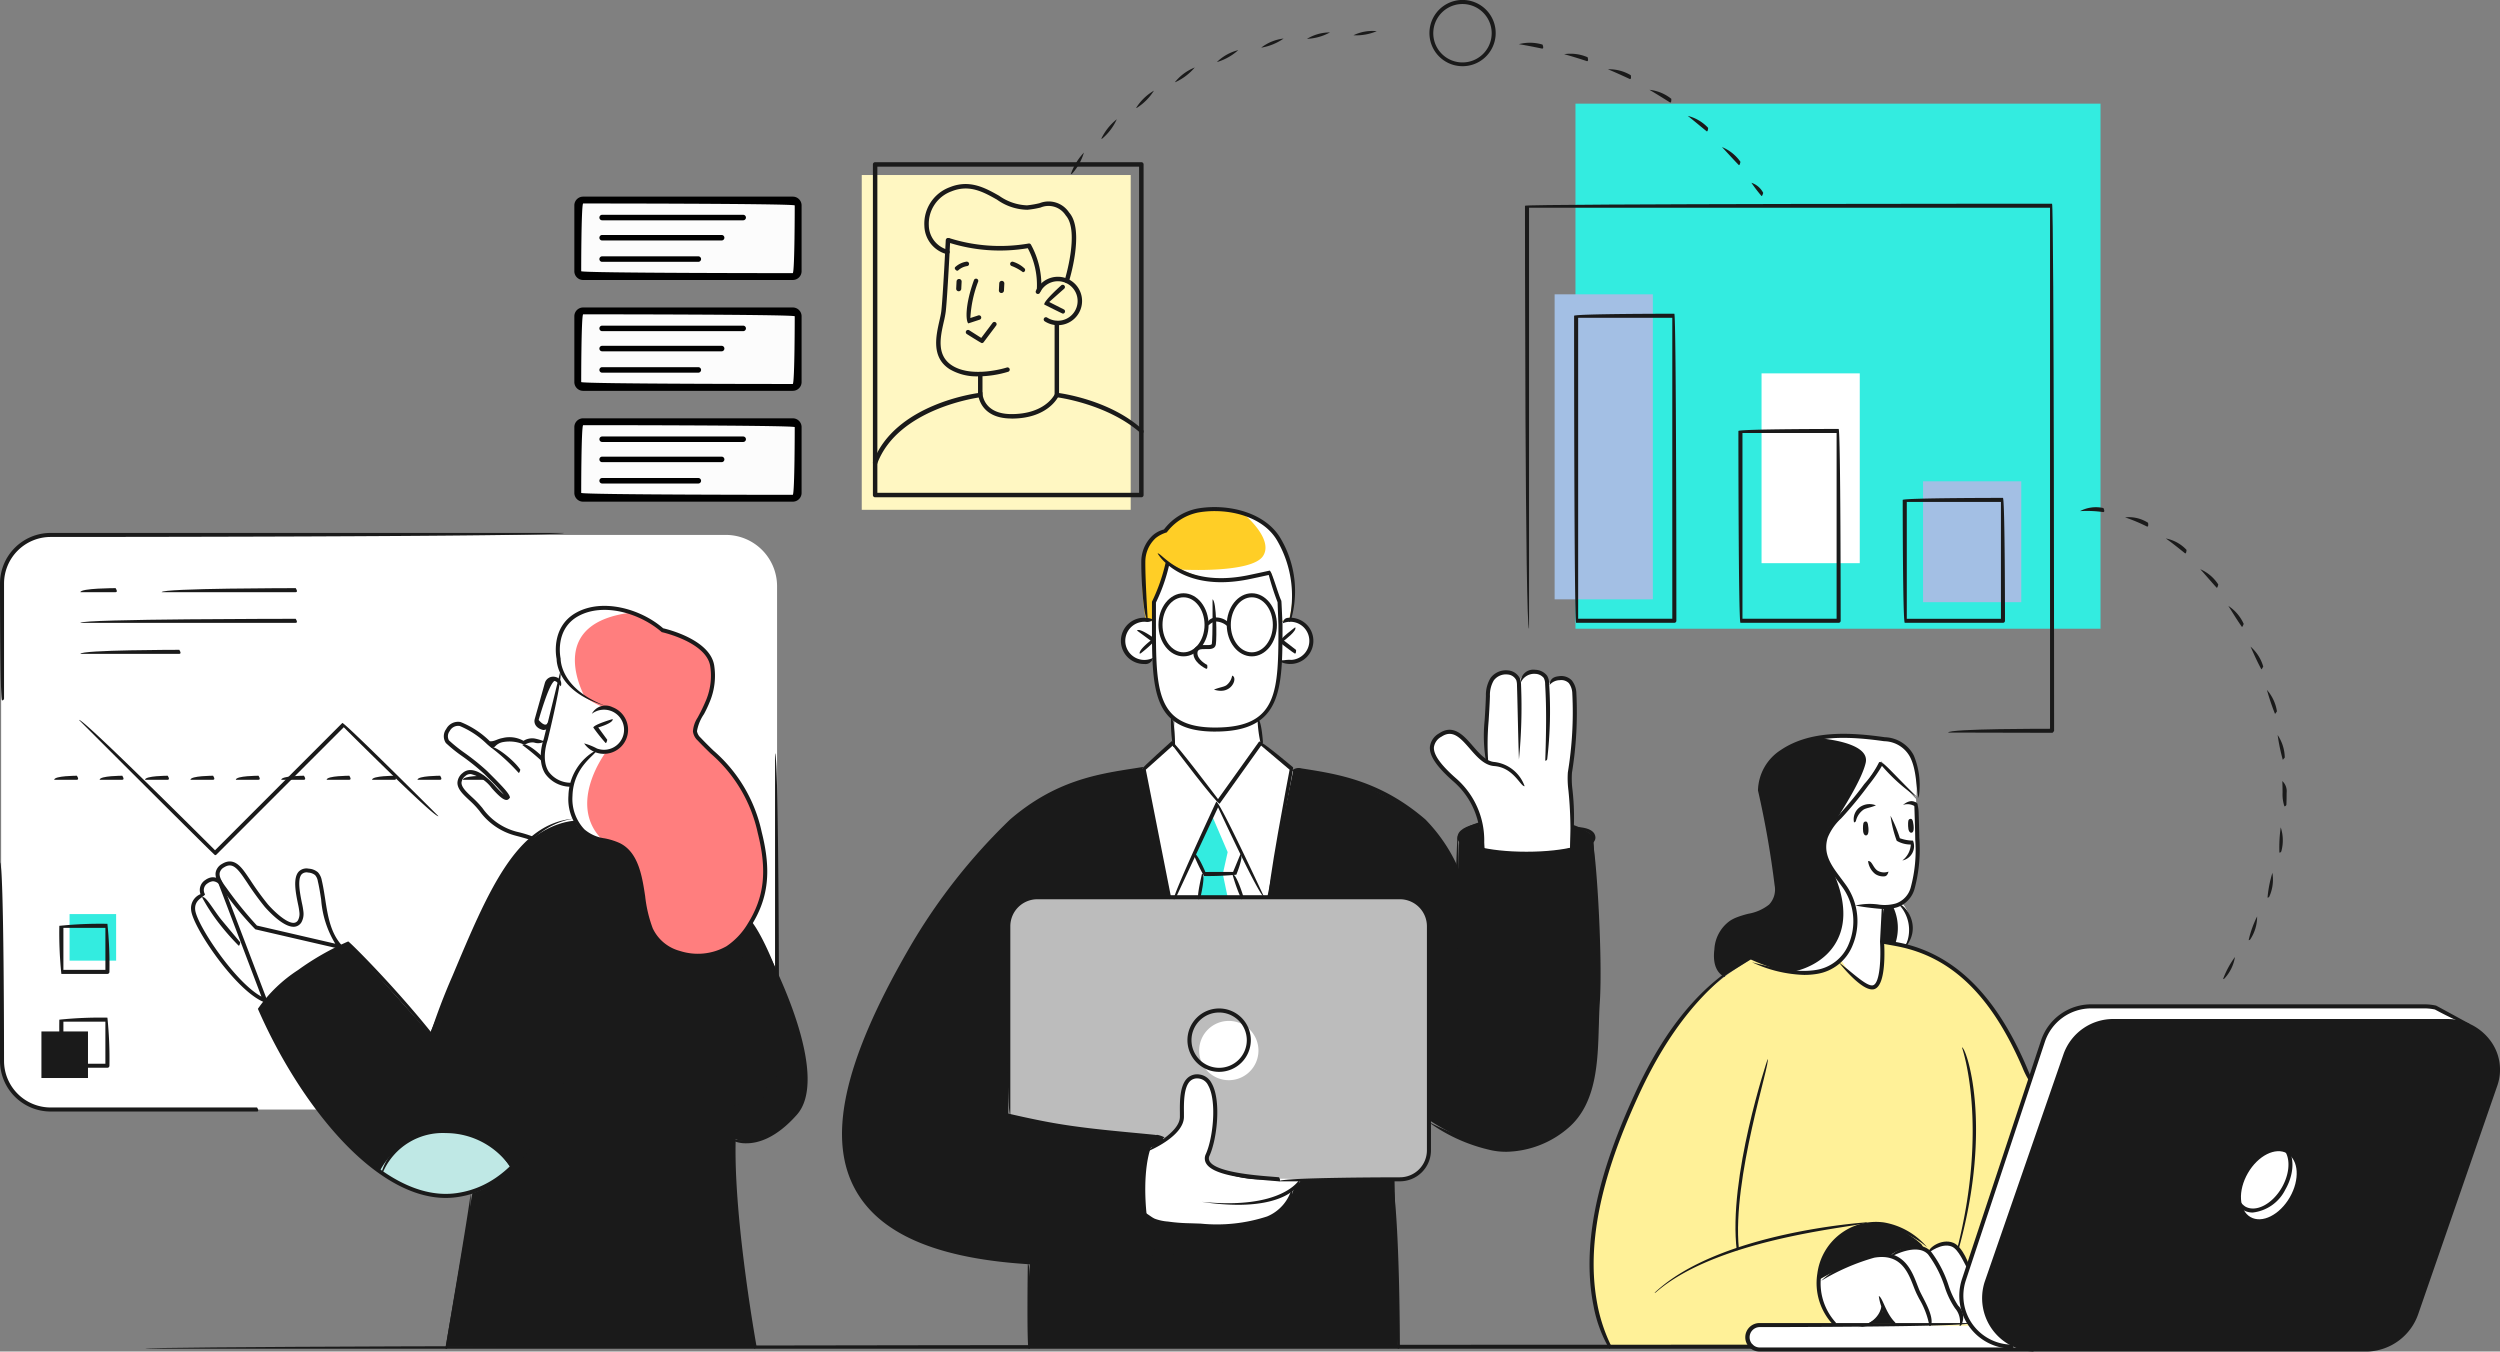 <svg id="Grupo_1015251" data-name="Grupo 1015251" xmlns="http://www.w3.org/2000/svg" xmlns:xlink="http://www.w3.org/1999/xlink" width="286.79" height="155.042" viewBox="0 0 286.79 155.042">
  <rect x="0" y="0" width="286.79" height="155.042" fill="#808080" stroke="none"/>
  <defs>
    <clipPath id="clip-path">
      <rect id="Rectángulo_345713" data-name="Rectángulo 345713" width="286.79" height="155.042" fill="none"/>
    </clipPath>
  </defs>
  <rect id="Rectángulo_345703" data-name="Rectángulo 345703" width="25.098" height="8.608" transform="translate(66.348 23.049)" fill="#fcfcfc"/>
  <rect id="Rectángulo_345704" data-name="Rectángulo 345704" width="25.098" height="8.608" transform="translate(66.348 35.75)" fill="#fcfcfc"/>
  <rect id="Rectángulo_345705" data-name="Rectángulo 345705" width="25.098" height="8.608" transform="translate(66.348 48.449)" fill="#fcfcfc"/>
  <rect id="Rectángulo_345706" data-name="Rectángulo 345706" width="60.231" height="60.232" transform="translate(180.732 11.892)" fill="#33ece0"/>
  <g id="Grupo_1015067" data-name="Grupo 1015067">
    <g id="Grupo_1015066" data-name="Grupo 1015066" clip-path="url(#clip-path)">
      <path id="Trazado_605309" data-name="Trazado 605309" d="M83.258,119.715H5.982a5.885,5.885,0,0,1-5.868-5.868V59.666A5.885,5.885,0,0,1,5.982,53.8H83.258a5.886,5.886,0,0,1,5.868,5.868v54.18a5.886,5.886,0,0,1-5.868,5.868" transform="translate(0.016 7.563)" fill="#fff"/>
      <path id="Trazado_605310" data-name="Trazado 605310" d="M119.261,77.337s-8.357.2-14.013,5.033a58.561,58.561,0,0,0-14.326,18.588c-3.389,7.077-6.376,12.529-6.006,18.824S88.974,130.3,95.01,131.95a73.416,73.416,0,0,0,11.19,2.14l-.131,9.526h42.355l-.382-19.051a4.471,4.471,0,0,0,3.141-1.309c1.418-1.405.768-5.685.768-5.685s5.357,3.772,9.938,3.388,7.635-3.738,8.267-6.079a43.7,43.7,0,0,0,1.291-11.759c-.04-5.662-.594-17.9-.594-17.9s-.949-1.979-7.377-2.286-7.989,1.761-7.989,1.761l-.156,4.137s-1.926-4.395-4.955-6.382-8.386-4.933-13.954-4.976l-17.16-.135" transform="translate(11.934 10.873)" fill="#1a1a1a"/>
      <path id="Trazado_605311" data-name="Trazado 605311" d="M135,122.615h10.718a4.573,4.573,0,0,0,3.142-1.176c1.264-1.265.766-4.238.766-4.238l.078-23.568a3.364,3.364,0,0,0-1-2.407,3.807,3.807,0,0,0-2.35-.968H105.3s-2.378-.089-3.259,1.174a4.063,4.063,0,0,0-.557,2.847l-.058,20.994s10.976,2.31,16.406,2.369c0,0,1-.293,1.394.352s0,.161,0,.161,1.717-.66,1.893-2.068.029-5.248,1.849-5.295,2.193,2.507,2.183,4.532a17.111,17.111,0,0,1-.95,4.636s-.287,1.106,1.338,1.551,6.234,1.468,9.462,1.1" transform="translate(14.259 12.689)" fill="#bcbcbc"/>
      <path id="Trazado_605312" data-name="Trazado 605312" d="M178.332,96.75a28.607,28.607,0,0,0-11.22,11.81c-4.2,8.252-6.571,15.469-6.978,21.238a23.926,23.926,0,0,0,1.971,11.377h40.68l12.781-3.877-5.379-27.119s-2.782-7.221-6.787-10.845a18.382,18.382,0,0,0-9.8-4.638c-1.044-.016-15.268,2.053-15.268,2.053" transform="translate(22.505 13.313)" fill="#fff198"/>
      <path id="Trazado_605313" data-name="Trazado 605313" d="M205.381,140.373H243.6a6.126,6.126,0,0,0,5.544-4.16l9.063-26.174a5.633,5.633,0,0,0-5.544-7.349H214.445a5.824,5.824,0,0,0-5.546,3.832L199.835,132.7a5.891,5.891,0,0,0,5.546,7.676" transform="translate(28.053 14.437)" fill="#1a1a1a"/>
      <path id="Trazado_605314" data-name="Trazado 605314" d="M58.168,67.69l-.222.908s.047-.164-.573-.228a.979.979,0,0,0-1,.731c-.072.255-1.126,4.1-1.126,4.1s.139.77.561.768a2.884,2.884,0,0,0,1.017-.309l-.651,2.1a2.968,2.968,0,0,0-2.189,0s-2.69-1.089-3.832.276c0,0-1.863-1.547-2.636-2.039a1.715,1.715,0,0,0-2.4.2c-.534.8-.335,1.177.589,1.837s3.381,2.74,4,3.357a21.545,21.545,0,0,1,2.367,2.653c.022.242-.371.1-.769-.27s-2.666-2.635-3.435-2.7a1.293,1.293,0,0,0-1.316,1.735c.3,1.126,1.8,1.782,3.023,3.335S54.5,86.65,54.6,86.65s2.931-2.238,5.12-2.014A6.233,6.233,0,0,1,59.3,80.5,7.553,7.553,0,0,1,62.081,76.7s2.155.54,3.081-1.207a2.636,2.636,0,0,0-.946-3.506,3.335,3.335,0,0,0-1.584-.486s-3.865-1.452-4.464-3.807" transform="translate(6.302 9.517)" fill="#fff"/>
      <path id="Trazado_605315" data-name="Trazado 605315" d="M36.35,96.329a5.44,5.44,0,0,1-1.535-2.906c-.384-1.921-.581-4.948-1.149-5.314s-1.946-1.041-2.261.53.571,2.724.438,3.722-.346,1.468-.989,1.508-1.323-.425-2.208-1.347a30.9,30.9,0,0,1-2.881-3.883c-.749-1.16-1.689-2.061-2.555-1.556a1.967,1.967,0,0,0-.795,1.7,1.255,1.255,0,0,0-1.41.1,1.056,1.056,0,0,0-.348,1.392,1.757,1.757,0,0,0-1.23,1.891c-.025,1.654,2.974,5.39,3.787,6.352s3.328,3.74,4.557,4.066a19.323,19.323,0,0,1,3.915-3.349c2.157-1.322,4.664-2.906,4.664-2.906" transform="translate(2.731 12.223)" fill="#fff"/>
      <path id="Trazado_605316" data-name="Trazado 605316" d="M115.738,116.5a8.587,8.587,0,0,0,2.918-1.972,3.882,3.882,0,0,0,.764-2.881c0-1.613.322-3.19,1.642-3.384s2.22,1.309,2.171,3.414a23.494,23.494,0,0,1-.688,5.175,1.339,1.339,0,0,0,.689,1.954,11.44,11.44,0,0,0,5.871,1.263,25.717,25.717,0,0,1,3.991.018,3.243,3.243,0,0,1-.836,1.021s-.567,2.523-2.429,3.18a16.382,16.382,0,0,1-5.891,1.146c-2.642.062-4.812-.227-5.719-.237s-2.7-.2-3.049-1.449a18.786,18.786,0,0,1-.185-3.867,9.927,9.927,0,0,1,.752-3.381" transform="translate(16.162 15.218)" fill="#fff"/>
      <path id="Trazado_605317" data-name="Trazado 605317" d="M159.869,87.761s.241-4.233.117-5.672a9.767,9.767,0,0,1-.117-3.64,30.324,30.324,0,0,0,.586-6.6c-.162-2.225-.511-3.7-1.479-3.554a4.632,4.632,0,0,0-1.738.684,1.323,1.323,0,0,0-1.384-1.4,1.7,1.7,0,0,0-1.8,1.044,2.076,2.076,0,0,0-1.8-.991c-1.145.1-1.73,1.027-1.788,2.282s-.234,7.77-.234,7.77-.688-.127-1.557-1.283-2.539-2.7-3.871-1.444-.877,2.419.522,3.762,3.447,2.993,3.9,4.992a25.777,25.777,0,0,1,.514,4.265s6.644,1.248,10.127-.208" transform="translate(20.247 9.5)" fill="#fff"/>
      <path id="Trazado_605318" data-name="Trazado 605318" d="M127.41,106.085a3.4,3.4,0,1,1-3.4-3.406,3.406,3.406,0,0,1,3.4,3.406" transform="translate(16.955 14.436)" fill="#fff"/>
      <path id="Trazado_605319" data-name="Trazado 605319" d="M190.1,97.225l.206-3.91s2.589-.057,3.1-1.73a14.887,14.887,0,0,0,.762-5.616c-.074-2.672-.16-5.108-.16-5.108L190.1,76.706s-3.609,4.827-4.688,6.051-2.035,2.069-1.939,3.829,1.923,4.056,2.55,4.67a6.117,6.117,0,0,1,.862,4.986,12.253,12.253,0,0,1-1.509,3.037s1.89,3.448,3.446,3.2,1.277-5.254,1.277-5.254" transform="translate(25.794 10.784)" fill="#fff"/>
      <path id="Trazado_605320" data-name="Trazado 605320" d="M183.067,129.14a23.834,23.834,0,0,1,3.741-1.865c1.682-.593,2.753-1.032,4.124-.833,0,0,2.433-1.677,4.7-.473a4.109,4.109,0,0,1,2.071-.792c1.18-.081,2.256,2.483,2.256,2.483l-.7,3.3s.439,2.964.993,3.331l-8.6.308-1.3-2.143a2.511,2.511,0,0,1-2.29,1.835,26.091,26.091,0,0,1-3.362,0s-2.255-2.409-1.647-5.149" transform="translate(25.723 17.598)" fill="#fff"/>
      <path id="Trazado_605321" data-name="Trazado 605321" d="M134.546,65.43c-.025-2.683-2.948-2.141-3.519-2a7.4,7.4,0,0,0-.242-2.615,19.193,19.193,0,0,1-1.076-3.044,55.11,55.11,0,0,1-5.8.846c-3.253.3-5.954-2.173-5.954-2.173a12.461,12.461,0,0,1-1.393,4.564l-.224,2.342c-2.307-.547-3.458.789-3.362,2.078a2.689,2.689,0,0,0,1.618,2.437,3.8,3.8,0,0,0,1.955-.179,11.734,11.734,0,0,1,.258,2.735,6.285,6.285,0,0,0,2.077,3.953l-.2,2.994-3.368,2.9,2.91,14.72h11.269l2.982-14.586-3.7-3.037-.338-2.774c2.241-1.793,2.522-4.674,2.551-6.946a2.309,2.309,0,0,0,3.563-2.221" transform="translate(15.883 7.936)" fill="#fff"/>
      <path id="Trazado_605322" data-name="Trazado 605322" d="M60.487,77.614s-2.937,2.058-2.944,4.859,1.292,4.6,2.636,4.975,3.9.534,4.754,2.887,1.057,5.422,1.47,6.583a5.349,5.349,0,0,0,4.548,4c3.36.571,5.746-1.135,7.359-3.826a11.1,11.1,0,0,0,1.323-8.471,18.11,18.11,0,0,0-2.83-7.539,24.519,24.519,0,0,0-4.132-4.521c-.659-.752-1.064-.737-.725-1.915S74.054,71.535,73.9,69s-.406-3.676-5.907-5.2a7.642,7.642,0,0,0-4.476-2.42c-3.138-.64-5.974.072-6.879,2.181a6.717,6.717,0,0,0,.636,6.141,11.684,11.684,0,0,0,3.765,2.707s2.81-.013,2.87,2.4a2.753,2.753,0,0,1-3.419,2.793" transform="translate(7.896 8.599)" fill="#ff7e7e"/>
      <path id="Trazado_605323" data-name="Trazado 605323" d="M191.543,76.946l4.068,4.173a23.222,23.222,0,0,0-.082-3.49,3.5,3.5,0,0,0-2.915-3.114,31.426,31.426,0,0,0-7.384-.412c-3.166.244-7.385,1.934-7.587,6.108,0,0,.9,4.184,1.242,6.359s1.194,5.581.226,6.672-3.134,1.5-4.185,1.857-4.067,4.145-1.249,6.368l2.909-1.814s4.553,2.188,7.283,1.506a6.129,6.129,0,0,0,4.447-3.918,9.534,9.534,0,0,0-.594-5.416c-.925-1.652-2.577-2.6-2.664-4.513s.243-2.6,1.1-3.481a44.875,44.875,0,0,0,3.06-3.544c.863-1.131,2.326-3.342,2.326-3.342" transform="translate(24.252 10.408)" fill="#1a1a1a"/>
      <path id="Trazado_605324" data-name="Trazado 605324" d="M189.493,91.324l-.206,3.91,2.617.489a3.468,3.468,0,0,0,.7-2.354,3.971,3.971,0,0,0-.941-2.493,12.723,12.723,0,0,1-2.165.448" transform="translate(26.612 12.776)" fill="#1a1a1a"/>
      <path id="Trazado_605325" data-name="Trazado 605325" d="M226.179,118.3c-1.165,2.017-1.031,4.272.3,5.038s3.345-.248,4.51-2.264,1.031-4.273-.3-5.038-3.346.247-4.51,2.264" transform="translate(31.687 16.278)" fill="#fff"/>
      <path id="Trazado_605326" data-name="Trazado 605326" d="M207.059,140.58h-30.29s-1.35-.559-1-1.557a1.978,1.978,0,0,1,1.144-1.246l24.478.072a4.946,4.946,0,0,1-1.108-3.522,9.588,9.588,0,0,1,.993-3.845l8.837-26.308a5.3,5.3,0,0,1,4.955-2.96h39.359l3.258,1.853-40.181-.146s-4.314.586-5.166,3.61L202.977,133.7a5.031,5.031,0,0,0,.618,3.652,10.994,10.994,0,0,0,3.464,3.23" transform="translate(24.704 14.23)" fill="#fff"/>
      <path id="Trazado_605327" data-name="Trazado 605327" d="M183.056,129.432s5.312-3.155,8.033-2.7a4.2,4.2,0,0,1,3.932-.728l-.311-.54a8.657,8.657,0,0,0-5.52-2.368,6.1,6.1,0,0,0-6.133,6.333" transform="translate(25.734 17.306)" fill="#1a1a1a"/>
      <path id="Trazado_605328" data-name="Trazado 605328" d="M187.878,133.319s1.642-.675,1.8-1.761l1.066,1.761Z" transform="translate(26.414 18.496)" fill="#1a1a1a"/>
      <path id="Trazado_605468" data-name="Trazado 605468" d="M0,0H11.266V34.991H0Z" transform="translate(178.34 33.763)" fill="#a3bfe4"/>
      <rect id="Rectángulo_345708" data-name="Rectángulo 345708" width="11.266" height="21.774" transform="translate(202.078 42.831)" fill="#fff"/>
      <path id="Trazado_605469" data-name="Trazado 605469" d="M0,0H11.266V13.866H0Z" transform="translate(220.606 55.213)" fill="#a3bfe4"/>
      <path id="Trazado_605329" data-name="Trazado 605329" d="M122.8,80.783l-2.621,5.875,1.044,2.239-.642,2.676h5.04l-.9-2.669.952-2.07Z" transform="translate(16.896 11.357)" fill="#33ece0"/>
      <path id="Trazado_605330" data-name="Trazado 605330" d="M121.908,82.234l1.786,4.16-.557,2.509.557,2.669h1.682l-.9-2.669.952-2.069-2.871-6.051Z" transform="translate(17.139 11.357)" fill="#fff"/>
      <path id="Trazado_605331" data-name="Trazado 605331" d="M62.346,82.547s-5.615-.03-9.257,7.748-7.456,16.675-7.456,16.675L36.356,96.608s-6.951,3.031-10.232,7.423c0,0,5.4,12.189,11.51,16.948s8.274,5.257,12.914,4.1l-3.109,17.832H82.893s-2.094-14.723-2.239-17.591-.192-6.3-.192-6.3a5.267,5.267,0,0,0,5.7-1.515c2.834-2.8,2.887-4,2.536-6.4a52.079,52.079,0,0,0-3.055-10.714c-1.872-4.934-3.11-6.293-3.11-6.293s-1.842,4.44-6.465,3.869-5.24-2.994-5.68-4.975-.3-4.094-1.45-6.141S66.1,84.724,64.9,84.561s-2.539-1.093-2.551-2.014" transform="translate(3.673 11.605)" fill="#1a1a1a"/>
      <path id="Trazado_605332" data-name="Trazado 605332" d="M38.218,118.3a8.6,8.6,0,0,1,14.975-.339,9.023,9.023,0,0,1-7.794,3.254,11.206,11.206,0,0,1-7.181-2.915" transform="translate(5.373 15.993)" fill="#bfe8e5"/>
      <rect id="Rectángulo_345710" data-name="Rectángulo 345710" width="5.341" height="5.341" transform="translate(7.981 104.86)" fill="#33ece0"/>
      <rect id="Rectángulo_345711" data-name="Rectángulo 345711" width="5.341" height="5.341" transform="translate(4.752 118.324)" fill="#1a1a1a"/>
      <path id="Trazado_605333" data-name="Trazado 605333" d="M115.274,63.868s-1.778-9.775,2.231-10.122a6.125,6.125,0,0,1,5.98-2.531c4.25.422,6.765,1.768,8.031,5.542a12.585,12.585,0,0,1,.193,7.148l-1.039.147v-2.23l-1.027-3.4a13.99,13.99,0,0,1-6.46.925,15.146,15.146,0,0,1-5.5-2.156s-.651,3.788-1.392,4.563l-.224,2.342Z" transform="translate(16.151 7.194)" fill="#ffce26"/>
      <path id="Trazado_605334" data-name="Trazado 605334" d="M188.348,77.082c-.352,1.638-2.144,4.609-3.325,6.444.849-.9,2-2.228,2.767-3.238.863-1.131,2.326-3.342,2.326-3.342l4.068,4.173a23.223,23.223,0,0,0-.082-3.49,3.5,3.5,0,0,0-2.915-3.113A31.349,31.349,0,0,0,183.8,74.1c-.371.029-.758.08-1.151.149.122.007,6.226.371,5.7,2.829" transform="translate(25.679 10.408)" fill="#fff"/>
      <path id="Trazado_605335" data-name="Trazado 605335" d="M182.787,99.241a6.129,6.129,0,0,0,4.446-3.918,9.515,9.515,0,0,0-.594-5.416,17.891,17.891,0,0,0-1.7-2.229c.748,1.6,1.718,4.424.845,7.006-1.313,3.881-5.595,4.491-5.595,4.491l.477.139a6.041,6.041,0,0,0,2.122-.073" transform="translate(25.333 12.327)" fill="#fff"/>
      <path id="Trazado_605336" data-name="Trazado 605336" d="M190.367,91.163a5.688,5.688,0,0,1,.277,4.352l1.108.206a3.467,3.467,0,0,0,.695-2.353,3.967,3.967,0,0,0-.941-2.493s-.578.156-1.138.287" transform="translate(26.764 12.776)" fill="#fff"/>
      <path id="Trazado_605337" data-name="Trazado 605337" d="M130.109,61.746v2.231l1.038-.147a12.6,12.6,0,0,0-.192-7.149,7.055,7.055,0,0,0-4.943-4.959c.731.641,3.3,3.08,2.16,4.8-1.316,1.989-9.248,1.553-9.3,1.55a14.216,14.216,0,0,0,3.749,1.2,13.99,13.99,0,0,0,6.461-.926Z" transform="translate(16.712 7.271)" fill="#fff"/>
      <path id="Trazado_605338" data-name="Trazado 605338" d="M63.515,61.388c-3.139-.639-5.977.071-6.88,2.182a6.718,6.718,0,0,0,.636,6.14A7.377,7.377,0,0,0,59.216,71.4c-.625-1.175-4.183-8.608,5.378-9.73a9.87,9.87,0,0,0-1.079-.284" transform="translate(7.896 8.599)" fill="#fff"/>
      <path id="Trazado_605339" data-name="Trazado 605339" d="M60.949,85.628c-3.991-4.11.5-9.985.5-9.985a3.494,3.494,0,0,1-1.128-.057s-2.937,2.059-2.944,4.858,1.292,4.606,2.636,4.976c.275.076.6.144.951.222l-.013-.015" transform="translate(8.066 10.627)" fill="#fff"/>
      <path id="Trazado_605340" data-name="Trazado 605340" d="M186.34,65.381H175.074c-.233-.233-.233-22.008-.233-22.008.233-.232,11.5-.232,11.5-.232.234.232.234,22.007.234,22.007a.235.235,0,0,1-.234.233m-11.034-.465h10.8V43.605h-10.8Z" transform="translate(24.581 6.065)" fill="#1a1a1a"/>
      <path id="Trazado_605341" data-name="Trazado 605341" d="M169.816,67.01H158.549c-.234-.233-.234-35.224-.234-35.224.234-.233,11.5-.233,11.5-.233.233.233.233,35.224.233,35.224a.234.234,0,0,1-.233.233m-11.034-.465h10.8V32.018h-10.8Z" transform="translate(22.258 4.436)" fill="#1a1a1a"/>
      <path id="Trazado_605342" data-name="Trazado 605342" d="M119.388,66.907c-1.585,0-2.875-1.623-2.875-3.619s1.29-3.62,2.875-3.62,2.877,1.624,2.877,3.62-1.291,3.619-2.877,3.619m0-6.775c-1.33,0-2.412,1.417-2.412,3.156s1.082,3.155,2.412,3.155,2.411-1.415,2.411-3.155-1.081-3.156-2.411-3.156" transform="translate(16.381 8.389)" fill="#1a1a1a"/>
      <path id="Trazado_605343" data-name="Trazado 605343" d="M146.37,122.86H132.475c0-.464,13.895-.464,13.895-.464a3.1,3.1,0,0,0,3.091-3.091V93.594A3.1,3.1,0,0,0,146.37,90.5H104.763a3.1,3.1,0,0,0-3.091,3.091v21.759c-.464,0-.464-21.759-.464-21.759a3.559,3.559,0,0,1,3.555-3.554H146.37a3.558,3.558,0,0,1,3.556,3.554v25.711a3.56,3.56,0,0,1-3.556,3.555" transform="translate(14.229 12.659)" fill="#1a1a1a"/>
      <path id="Trazado_605344" data-name="Trazado 605344" d="M123.064,108.7a3.636,3.636,0,1,1,3.636-3.636,3.641,3.641,0,0,1-3.636,3.636m0-6.808a3.172,3.172,0,1,0,3.173,3.172,3.176,3.176,0,0,0-3.173-3.172" transform="translate(16.79 14.259)" fill="#1a1a1a"/>
      <path id="Trazado_605345" data-name="Trazado 605345" d="M148.929,89.309c-1.6-2.969-2.836-4.828-3.981-5.815-5.07-4.359-9.8-5.1-13.97-5.745-.364-.058-.725-.113-1.081-.171a1.167,1.167,0,0,1,1.153-.289c4.233.659,9.029,1.407,14.2,5.852a18.794,18.794,0,0,1,3.888,5.833c-.139.326-.173.334-.208.334" transform="translate(18.262 10.861)" fill="#1a1a1a"/>
      <path id="Trazado_605346" data-name="Trazado 605346" d="M111.212,134.333c-13.34,0-21.468-2.752-24.815-8.386-3.512-5.917-1.645-14.755,5.877-27.813a67.3,67.3,0,0,1,11.7-14.976c5.171-4.447,9.97-5.194,14.2-5.854.363-.057.722-.112,1.078-.17a1.155,1.155,0,0,1-1.007.63c-4.171.65-8.9,1.386-13.97,5.745a66.719,66.719,0,0,0-11.6,14.855c-7.431,12.9-9.3,21.587-5.881,27.345,3.406,5.734,12.455,8.48,26.857,8.129,1.962-.044,7.864,0,7.921,0-.062.464-5.957.417-7.91.464q-1.254.031-2.455.031" transform="translate(11.906 10.844)" fill="#1a1a1a"/>
      <path id="Trazado_605347" data-name="Trazado 605347" d="M117.963,92.682c-.229-.187-3.139-14.908-3.139-14.908.073-.218,3.442-3.231,3.442-3.231.34.033,5.317,6.646,5.317,6.646l4.717-6.609c.34-.042,3.9,2.971,3.9,2.971.076.221-2.745,14.942-2.745,14.942-.454-.088,2.34-14.675,2.34-14.675l-3.267-2.764-4.755,6.661c-.374.006-5.39-6.659-5.39-6.659l-3.081,2.757,2.885,14.59c-.2.276-.214.277-.228.277" transform="translate(16.143 10.48)" fill="#1a1a1a"/>
      <path id="Trazado_605348" data-name="Trazado 605348" d="M118.06,91.826c-.21-.33,4.866-11.2,4.866-11.2.421,0,5.458,10.869,5.458,10.869-.42.2-5.249-10.219-5.249-10.219L118.27,91.693a.234.234,0,0,1-.21.133" transform="translate(16.597 11.336)" fill="#1a1a1a"/>
      <path id="Trazado_605349" data-name="Trazado 605349" d="M121.25,88.435a21.658,21.658,0,0,1-1.26-2.653c.43-.179,1.415,2.188,1.415,2.188l3.181-.006.844-2.042c.431.177-.472,2.362-.472,2.362a34,34,0,0,1-3.708.151" transform="translate(16.869 12.059)" fill="#1a1a1a"/>
      <path id="Trazado_605350" data-name="Trazado 605350" d="M120.536,90.81c-.225-.286.42-2.955.42-2.955.452.109-.194,2.778-.194,2.778a.23.23,0,0,1-.226.177" transform="translate(16.939 12.352)" fill="#1a1a1a"/>
      <path id="Trazado_605351" data-name="Trazado 605351" d="M124.99,90.8a19.652,19.652,0,0,1-1.027-2.84c.445-.133,1.249,2.541,1.249,2.541-.179.3-.2.3-.222.3" transform="translate(17.428 12.365)" fill="#1a1a1a"/>
      <path id="Trazado_605352" data-name="Trazado 605352" d="M126.258,66.907c-1.585,0-2.875-1.623-2.875-3.619s1.29-3.62,2.875-3.62,2.878,1.624,2.878,3.62-1.291,3.619-2.878,3.619m0-6.775c-1.33,0-2.411,1.417-2.411,3.156s1.081,3.155,2.411,3.155,2.412-1.415,2.412-3.155-1.081-3.156-2.412-3.156" transform="translate(17.346 8.389)" fill="#1a1a1a"/>
      <path id="Trazado_605353" data-name="Trazado 605353" d="M123.791,63.175a2.008,2.008,0,0,0-1.362-.606,1.323,1.323,0,0,0-.854.446c-.346-.313.092-.858.816-.91a2.058,2.058,0,0,1,1.559.67c-.035.378-.1.4-.159.4" transform="translate(17.075 8.731)" fill="#1a1a1a"/>
      <path id="Trazado_605354" data-name="Trazado 605354" d="M129.917,67.437a2.646,2.646,0,0,1-1.22-.3,3.47,3.47,0,0,1,1.357-.172,2.19,2.19,0,0,0,1.314-3.826,2.191,2.191,0,0,0-2.306-.374c.1-.545.388-.614.69-.633a2.677,2.677,0,0,1,1.922.658,2.655,2.655,0,0,1-1.588,4.64c-.058,0-.113,0-.169,0" transform="translate(18.094 8.735)" fill="#1a1a1a"/>
      <path id="Trazado_605355" data-name="Trazado 605355" d="M130.454,66.108c-.143-.048-1.775-1.309-1.775-1.309,0-.372,1.809-1.709,1.809-1.709.275.375-1.282,1.527-1.282,1.527l1.388,1.074c0,.387-.072.416-.14.416" transform="translate(18.091 8.87)" fill="#1a1a1a"/>
      <path id="Trazado_605356" data-name="Trazado 605356" d="M115.423,67.437a2.654,2.654,0,1,1,.164-5.3,2.665,2.665,0,0,1,.871.2,1.021,1.021,0,0,1-.9.259,2.189,2.189,0,1,0,.871,4.129.9.9,0,0,1-1.007.711" transform="translate(15.854 8.735)" fill="#1a1a1a"/>
      <path id="Trazado_605357" data-name="Trazado 605357" d="M114.666,66.07c-.143-.416,1.25-1.491,1.25-1.491l-1.559-1.152c.277-.375,2.082.962,2.082.962,0,.372-1.63,1.633-1.63,1.633a.238.238,0,0,1-.143.048" transform="translate(16.077 8.908)" fill="#1a1a1a"/>
      <path id="Trazado_605358" data-name="Trazado 605358" d="M118.007,75.52a16.439,16.439,0,0,1-.233-3.253c.464,0,.464,3.02.464,3.02a.232.232,0,0,1-.232.233" transform="translate(16.558 10.16)" fill="#1a1a1a"/>
      <path id="Trazado_605359" data-name="Trazado 605359" d="M126.869,75.261a14.7,14.7,0,0,1-.392-2.942c.462-.026.624,2.7.624,2.7-.221.245-.227.245-.232.245" transform="translate(17.781 10.167)" fill="#1a1a1a"/>
      <path id="Trazado_605360" data-name="Trazado 605360" d="M131.723,64.163a12.643,12.643,0,0,0-1.287-9.21c-1.622-2.955-5.825-3.913-9.135-3.328a5.978,5.978,0,0,0-3.589,2.278,3.807,3.807,0,0,0-1.26.644,3.693,3.693,0,0,0-1.2,2.759c-.017,2.013.273,6.565.276,6.61-.468-.016-.757-4.585-.739-6.6a4.088,4.088,0,0,1,1.379-3.13,3.1,3.1,0,0,1,1.219-.618,6.344,6.344,0,0,1,3.839-2.4c3.478-.611,7.894.419,9.623,3.565a11.874,11.874,0,0,1,1.1,9.257.234.234,0,0,1-.226.176" transform="translate(16.137 7.17)" fill="#1a1a1a"/>
      <path id="Trazado_605361" data-name="Trazado 605361" d="M147.561,7.594a3.841,3.841,0,0,1-.995-.132A3.8,3.8,0,0,1,143.9,2.8a3.8,3.8,0,1,1,3.662,4.794m0-7.132a3.35,3.35,0,1,0,.881.119,3.362,3.362,0,0,0-.881-.119" transform="translate(20.212 0)" fill="#1a1a1a"/>
      <path id="Trazado_605362" data-name="Trazado 605362" d="M180.6,21.885a18.085,18.085,0,0,1-1.165-1.522,2.348,2.348,0,0,1,1.358,1.163c-.107.346-.149.358-.194.358M178,18.342c-.738-.766-1.332-1.434-1.94-2.074a4.791,4.791,0,0,1,2.122,1.694c-.076.36-.13.38-.181.38m-3.683-3.873c-.813-.657-1.494-1.236-2.181-1.778a4.753,4.753,0,0,1,2.338,1.376c-.03.376-.094.4-.157.4m-4.2-3.309c-.855-.534-1.613-1.012-2.378-1.458a4.81,4.81,0,0,1,2.508,1.032c.017.39-.055.425-.13.425M165.5,8.467c-.893-.413-1.709-.785-2.524-1.123a4.838,4.838,0,0,1,2.627.684c.065.392-.017.439-.1.439m-4.932-2.054c-.9-.3-1.757-.563-2.615-.8a4.933,4.933,0,0,1,2.691.351c.111.392.019.453-.075.453m-5.146-1.444c-.9-.192-1.779-.362-2.664-.509a5,5,0,0,1,2.713.049c.153.387.057.46-.049.46" transform="translate(21.477 0.603)" fill="#1a1a1a"/>
      <path id="Trazado_605363" data-name="Trazado 605363" d="M107.7,19.531a6.818,6.818,0,0,1,1.5-2.465,6.251,6.251,0,0,1-1.319,2.374.231.231,0,0,1-.185.091m3.492-4.046a6.383,6.383,0,0,1,1.786-2.247,6.256,6.256,0,0,1-1.621,2.177.233.233,0,0,1-.165.07m4-3.544a5.985,5.985,0,0,1,2.045-1.983,6.248,6.248,0,0,1-1.9,1.936.238.238,0,0,1-.141.048m4.449-2.958A5.642,5.642,0,0,1,121.915,7.3a6.291,6.291,0,0,1-2.153,1.652.234.234,0,0,1-.115.03m4.817-2.312a5.343,5.343,0,0,1,2.444-1.36,6.314,6.314,0,0,1-2.359,1.344.238.238,0,0,1-.086.016m5.082-1.648a5.166,5.166,0,0,1,2.566-1.041A6.265,6.265,0,0,1,129.6,5.017a.253.253,0,0,1-.058.007m5.248-1.006a5.092,5.092,0,0,1,2.639-.74,6.075,6.075,0,0,1-2.61.739h-.03m5.33-.411a4.977,4.977,0,0,1,2.677-.469,6.034,6.034,0,0,1-2.671.469Z" transform="translate(15.142 0.44)" fill="#1a1a1a"/>
      <path id="Trazado_605364" data-name="Trazado 605364" d="M225.608,105.141a10.311,10.311,0,0,1,1.365-2.531,4.709,4.709,0,0,1-1.183,2.442.234.234,0,0,1-.182.089m2.937-4.463a11.769,11.769,0,0,1,.971-2.721,4.734,4.734,0,0,1-.765,2.6.234.234,0,0,1-.205.121M230.71,95.8a13.6,13.6,0,0,1,.558-2.847,4.736,4.736,0,0,1-.339,2.692.232.232,0,0,1-.219.155m1.363-5.166a16.058,16.058,0,0,1,.152-2.9,4.791,4.791,0,0,1,.079,2.713.233.233,0,0,1-.23.189m.57-5.313a4.364,4.364,0,0,1-.21-1.542c0-.452-.01-.9-.026-1.355a1.593,1.593,0,0,1,.493,1.354q0,.66-.024,1.321a.233.233,0,0,1-.233.222m-.185-5.339a22.552,22.552,0,0,1-.59-2.842,4.813,4.813,0,0,1,.82,2.587c-.216.255-.224.255-.23.255m-.894-5.27a27.5,27.5,0,0,1-.924-2.745,4.85,4.85,0,0,1,1.149,2.459c-.189.284-.209.286-.225.286M230,69.6c-.536-.987-.882-1.814-1.244-2.6a4.783,4.783,0,0,1,1.461,2.288c-.163.309-.19.315-.217.315m-2.229-4.862c-.631-.9-1.086-1.674-1.557-2.407a4.752,4.752,0,0,1,1.762,2.064c-.129.335-.167.342-.205.342m-2.895-4.489c-.735-.809-1.308-1.5-1.887-2.129a4.631,4.631,0,0,1,2.071,1.755c-.086.359-.136.374-.185.374m-3.611-3.94c-.827-.664-1.523-1.219-2.218-1.715a4.391,4.391,0,0,1,2.374,1.311c-.03.379-.092.4-.155.4M216.9,53.236a20.747,20.747,0,0,0-2.53-1.061,4.1,4.1,0,0,1,2.636.623c.058.394-.022.438-.106.438m-5.049-1.665a13.083,13.083,0,0,0-2.652-.109,3.913,3.913,0,0,1,2.685-.354c.181.379.082.463-.033.463" transform="translate(29.412 7.174)" fill="#1a1a1a"/>
      <path id="Trazado_605365" data-name="Trazado 605365" d="M140.667,138.024c-.234-.373-.236-14.313-.613-19.265.841,4.935.845,18.892.845,19.032a.233.233,0,0,1-.233.233" transform="translate(19.69 16.696)" fill="#1a1a1a"/>
      <path id="Trazado_605366" data-name="Trazado 605366" d="M103.476,136.852c-.232-.236-.1-9.76-.1-9.76.465.006.333,9.531.333,9.531a.231.231,0,0,1-.232.229" transform="translate(14.528 17.868)" fill="#1a1a1a"/>
      <path id="Trazado_605367" data-name="Trazado 605367" d="M199.012,135.706H14.625c0-.464,184.387-.464,184.387-.464.233.36.128.464,0,.464" transform="translate(2.056 19.014)" fill="#1a1a1a"/>
      <path id="Trazado_605368" data-name="Trazado 605368" d="M122.777,133.827c-.232-.233-.232-10.4-.232-10.4.463,0,.463,10.167.463,10.167a.232.232,0,0,1-.232.233" transform="translate(17.229 17.353)" fill="#1a1a1a"/>
      <path id="Trazado_605369" data-name="Trazado 605369" d="M130.459,120.328c-.206-.019-.458-.039-.758-.063-3.487-.275-6.817-.706-7.578-1.989a1.127,1.127,0,0,1-.035-1.089c.83-1.845,1.275-6.107.257-7.877a1.375,1.375,0,0,0-1.066-.779,1.183,1.183,0,0,0-.977.277c-.758.69-.741,2.528-.731,3.625,0,.187,0,.358,0,.508-.024,2.191-3.851,3.815-4.011,3.884-.143-.444,3.526-2,3.547-3.889,0-.146,0-.315,0-.5-.013-1.252-.031-3.142.883-3.974a1.639,1.639,0,0,1,1.337-.395,1.834,1.834,0,0,1,1.421,1.008c1.12,1.947.631,6.377-.236,8.3a.671.671,0,0,0,.013.66c.741,1.255,5.278,1.613,7.214,1.763.306.024.559.046.745.064.2.374.095.463-.023.463" transform="translate(16.246 15.192)" fill="#1a1a1a"/>
      <path id="Trazado_605370" data-name="Trazado 605370" d="M125.027,121.531a27.683,27.683,0,0,1-4.157-.343c9.211.932,11.171-2.5,11.189-2.538.346.343-1.054,2.881-7.032,2.881" transform="translate(16.993 16.681)" fill="#1a1a1a"/>
      <path id="Trazado_605371" data-name="Trazado 605371" d="M123.716,124.08c-.7,0-1.41-.025-2.145-.051-.48-.018-.975-.035-1.494-.047a18.747,18.747,0,0,1-2-.156,7.125,7.125,0,0,1-1.929-.392,2.652,2.652,0,0,1-1.254-1.308c.715.371,1.022.7,1.441.883a5.5,5.5,0,0,0,1.5.319,19.9,19.9,0,0,0,2.254.189c.52.013,1.017.031,1.5.047a18.558,18.558,0,0,0,7.61-.82,4.858,4.858,0,0,0,2.836-3.222c.465,1.093-1.09,3.1-2.683,3.661a16.1,16.1,0,0,1-5.635.9" transform="translate(16.153 16.804)" fill="#1a1a1a"/>
      <path id="Trazado_605372" data-name="Trazado 605372" d="M152.59,120.281a7.947,7.947,0,0,1-2.025-.251,19.288,19.288,0,0,1-7-3.248,36.551,36.551,0,0,0,7.122,2.8,10.314,10.314,0,0,0,8.94-2.574c2.9-2.686,3.024-7.2,3.138-11.18.027-.926.052-1.8.109-2.631.376-5.452-.49-18.8-.5-18.935.472.1,1.341,13.484.962,18.967-.056.822-.081,1.693-.107,2.612-.117,4.072-.249,8.69-3.286,11.507a11.193,11.193,0,0,1-7.351,2.935" transform="translate(20.183 11.846)" fill="#1a1a1a"/>
      <path id="Trazado_605373" data-name="Trazado 605373" d="M147.163,113.11c-1.706-4.89-.578-28.052-.529-29.036.451.263-.709,24.087.751,28.734-.176.3-.2.3-.221.3" transform="translate(20.558 11.82)" fill="#1a1a1a"/>
      <path id="Trazado_605374" data-name="Trazado 605374" d="M154.5,86.533c-3.934,0-7.915-.714-7.915-2.078,0-.8.853-1.355,2.61-1.684-.932.648-2.144,1.016-2.144,1.684s2.834,1.614,7.449,1.614,7.449-.941,7.449-1.614c0-.492-.8-.95-2.147-1.227,2.176-.027,2.613.7,2.613,1.227,0,1.364-3.982,2.078-7.916,2.078" transform="translate(20.608 11.637)" fill="#1a1a1a"/>
      <path id="Trazado_605375" data-name="Trazado 605375" d="M149.88,87.4a1.918,1.918,0,0,1-.3-1.06,8.9,8.9,0,0,0-2.984-6.937c-1.964-1.711-2.849-2.992-2.784-4.033a2.055,2.055,0,0,1,1.069-1.567c1.632-1.1,2.815.253,3.854,1.45.757.873,1.541,1.776,2.484,1.842a4.192,4.192,0,0,1,3.461,2.777c-.472.056-1.256-2.152-3.494-2.313-1.134-.082-1.982-1.057-2.8-2-1.046-1.2-1.948-2.237-3.243-1.369a1.626,1.626,0,0,0-.868,1.212c-.054.871.808,2.067,2.629,3.65a9.431,9.431,0,0,1,3.142,7.267c.016.326.031.606.059.817-.208.265-.218.266-.228.266" transform="translate(20.219 10.319)" fill="#1a1a1a"/>
      <path id="Trazado_605376" data-name="Trazado 605376" d="M149.5,77.93a17.143,17.143,0,0,1-.17-4.768c.052-.814.113-1.738.146-2.813a3.752,3.752,0,0,1,.537-2.059,2.2,2.2,0,0,1,2.058-.855,1.637,1.637,0,0,1,1.329.976,2.325,2.325,0,0,1,.108.723,60.95,60.95,0,0,1-.243,8.507c-.106-3.017-.16-6.611-.224-8.491a1.986,1.986,0,0,0-.076-.581A1.176,1.176,0,0,0,152,67.9a1.743,1.743,0,0,0-1.622.678,3.3,3.3,0,0,0-.44,1.793c-.036,1.08-.1,2.009-.149,2.828a29.886,29.886,0,0,0-.064,4.488c-.22.249-.225.249-.23.249" transform="translate(20.982 9.478)" fill="#1a1a1a"/>
      <path id="Trazado_605377" data-name="Trazado 605377" d="M155.764,77.8c.094-2.93.165-5.8-.014-8.785a1.482,1.482,0,0,0-.164-.72,1.31,1.31,0,0,0-.995-.466,1.668,1.668,0,0,0-1.652,1.053,1.451,1.451,0,0,1,1.666-1.518,1.781,1.781,0,0,1,1.369.676,1.86,1.86,0,0,1,.238.946,47.829,47.829,0,0,1-.219,8.61.232.232,0,0,1-.23.2" transform="translate(21.502 9.471)" fill="#1a1a1a"/>
      <path id="Trazado_605378" data-name="Trazado 605378" d="M158.187,88.054a46.435,46.435,0,0,0-.173-6.917,10.743,10.743,0,0,1-.07-2.086,42.611,42.611,0,0,0,.511-9.076,2.06,2.06,0,0,0-.4-1.173,1.239,1.239,0,0,0-1.041-.334,1.53,1.53,0,0,0-1.155.547c.04-.819.6-.951,1.1-1.009a1.687,1.687,0,0,1,1.435.48,2.439,2.439,0,0,1,.526,1.433,42.878,42.878,0,0,1-.5,9.15,10.027,10.027,0,0,0,.063,2.026,28.535,28.535,0,0,1-.057,6.756.233.233,0,0,1-.232.2" transform="translate(21.912 9.56)" fill="#1a1a1a"/>
      <path id="Trazado_605379" data-name="Trazado 605379" d="M117.319,129.1c-1.393,0-2.33-3.78-2.506-7.374-.179-3.625.395-7.516,1.809-7.587a3.034,3.034,0,0,1,.828.286.823.823,0,0,1-.816.178c-.7.035-1.572,2.753-1.357,7.1s1.344,6.977,2.058,6.931c.187-.008,1.128-.255,1.3-4.237.3,3.828-.576,4.667-1.28,4.7h-.038" transform="translate(16.137 16.047)" fill="#1a1a1a"/>
      <path id="Trazado_605380" data-name="Trazado 605380" d="M119.277,115.143c-.83-.083-1.637-.159-2.441-.234-3.264-.31-6.641-.631-9.947-1.25a96.656,96.656,0,0,1-12.633-3.343c4.846,1.105,8.842,2.163,12.719,2.887,3.286.616,6.652.934,9.906,1.243q1.208.113,2.419.234c.2.374.095.463-.023.463" transform="translate(13.251 15.509)" fill="#1a1a1a"/>
      <path id="Trazado_605381" data-name="Trazado 605381" d="M47.488,124.11c-8.3,0-16.885-10.99-21.551-21.693a16.511,16.511,0,0,1,4.6-4.445A30.5,30.5,0,0,1,36.3,94.685c.352.162,11.024,10.887,14.312,17.472C47.12,106.2,37.458,96.323,36.325,95.177A33.283,33.283,0,0,0,30.8,98.355a21.621,21.621,0,0,0-4.378,4C31.265,113.4,40.263,124.7,48.671,123.566c8.922-1.222,12.7-12.775,16.712-27.749-3.608,15.265-7.443,26.949-16.649,28.209a9.1,9.1,0,0,1-1.246.084" transform="translate(3.646 13.312)" fill="#1a1a1a"/>
      <path id="Trazado_605382" data-name="Trazado 605382" d="M43.228,107.232a73.191,73.191,0,0,1,2.615-6.889c4.09-9.734,7.321-17.421,13.839-18-6.2,1.014-9.38,8.589-13.411,18.178-.9,2.132-1.823,4.338-2.831,6.572a.231.231,0,0,1-.212.137" transform="translate(6.077 11.577)" fill="#1a1a1a"/>
      <path id="Trazado_605383" data-name="Trazado 605383" d="M61.024,76.5a2.758,2.758,0,0,1-2.274-1.2,7.067,7.067,0,0,1,1.467.585,2.3,2.3,0,1,0-.586-3.977A1.779,1.779,0,0,1,62,71.145a2.764,2.764,0,0,1-.98,5.351" transform="translate(8.26 9.979)" fill="#1a1a1a"/>
      <path id="Trazado_605384" data-name="Trazado 605384" d="M61.088,75.071a19.827,19.827,0,0,1-1.418-1.784c.123-.359,2.218-.966,2.218-.966.13.448-1.647.962-1.647.962l1.035,1.42c-.092.355-.14.368-.188.368" transform="translate(8.389 10.168)" fill="#1a1a1a"/>
      <path id="Trazado_605385" data-name="Trazado 605385" d="M57.794,80.742a3.571,3.571,0,0,1-2.9-1.5c-1.021-1.622-.194-3.9-.159-3.994l1.861-7.6c.449.111-1.418,7.739-1.418,7.739-.015.047-.79,2.184.108,3.611a3.129,3.129,0,0,0,2.525,1.285c.2.374.1.464-.021.464" transform="translate(7.646 9.51)" fill="#1a1a1a"/>
      <path id="Trazado_605386" data-name="Trazado 605386" d="M54.755,74.175c-.8-.187-1.115-.741-.965-1.274l1.154-4.113a1,1,0,0,1,1.235-.693.872.872,0,0,1,.554.39.862.862,0,0,1,.044.676c-.368-.411-.44-.538-.725-.619-.662.373-1.816,4.485-1.816,4.485.655.741.955.578,1.036.291.324.568-.08.858-.518.858" transform="translate(7.557 9.568)" fill="#1a1a1a"/>
      <path id="Trazado_605387" data-name="Trazado 605387" d="M44.811,137.874c.213-1.6,2.611-15.416,2.878-17.85.176,2.644-2.207,16.346-2.658,17.692a.232.232,0,0,1-.22.159" transform="translate(6.3 16.874)" fill="#1a1a1a"/>
      <path id="Trazado_605388" data-name="Trazado 605388" d="M75.268,118.136a3.544,3.544,0,0,1-1.6-.331c.339-.347,3.2,1.087,7.042-3.252,3.561-4.019-2.286-16.69-4.965-21.952,3.8,6.431,8.929,18.179,5.312,22.26-2.386,2.694-4.452,3.275-5.789,3.275" transform="translate(10.357 13.019)" fill="#1a1a1a"/>
      <path id="Trazado_605389" data-name="Trazado 605389" d="M76.223,141.524c-.26-.364-3.382-17.638-2.492-26.35a135.028,135.028,0,0,0,.8-21.107c.808,5.347.53,12.672-.338,21.155-.884,8.646,2.226,25.855,2.257,26.028-.2.273-.214.274-.228.274" transform="translate(10.343 13.225)" fill="#1a1a1a"/>
      <path id="Trazado_605390" data-name="Trazado 605390" d="M54.718,86.195c-.121-.032-.451-.172-1.809-.528A7.4,7.4,0,0,1,48.7,82.784l-.317-.372a10.473,10.473,0,0,0-.82-.818c-.7-.654-1.37-1.274-1.363-2.009a1.5,1.5,0,0,1,.591-1.11,1.3,1.3,0,0,1,.984-.34c1.081.06,2.246,1.25,2.7,1.759a10.5,10.5,0,0,0,1.062,1.063,25.73,25.73,0,0,0-1.762-1.881l-.5-.5a26.42,26.42,0,0,0-2.5-2.014,16.526,16.526,0,0,1-1.9-1.53,1.386,1.386,0,0,1,.037-1.608,1.534,1.534,0,0,1,1.652-.8,10.092,10.092,0,0,1,3.351,2.2c.5.057.833-.255,1.442-.36a3.271,3.271,0,0,1,2.421.316,1.858,1.858,0,0,1,1.288-.265,6.49,6.49,0,0,1,1.119.336,1.423,1.423,0,0,1-1.2.121,1.512,1.512,0,0,0-1.069.274,4.114,4.114,0,0,0-2.48-.324,1.585,1.585,0,0,0-.883.465c-.121.114-.306.286-.511.146-.072-.047-.224-.178-.432-.359a10,10,0,0,0-3.154-2.1,1.091,1.091,0,0,0-1.144.586.972.972,0,0,0-.087,1.062,17.386,17.386,0,0,0,1.826,1.463,26.3,26.3,0,0,1,2.551,2.059l.5.5c1.287,1.291,2.071,2.107,2.125,2.539-.285.422-.634.577-2.1-1.087a4.232,4.232,0,0,0-2.375-1.6.805.805,0,0,0-.647.222,1.084,1.084,0,0,0-.439.769c0,.529.589,1.08,1.217,1.664a11.4,11.4,0,0,1,.855.853l.321.376a6.94,6.94,0,0,0,3.972,2.734,13.621,13.621,0,0,1,1.788.534c.073.394-.011.443-.1.443" transform="translate(6.276 10.206)" fill="#1a1a1a"/>
      <path id="Trazado_605391" data-name="Trazado 605391" d="M52.557,78.1a22.624,22.624,0,0,0-3.189-2.931c.378-.3,2.618,1.42,3.383,2.57-.1.349-.151.362-.194.362" transform="translate(6.941 10.563)" fill="#1a1a1a"/>
      <path id="Trazado_605392" data-name="Trazado 605392" d="M54.841,76.86a26.046,26.046,0,0,0-2.313-1.924c.327-.335,1.616.6,2.483,1.534-.057.37-.114.39-.17.39" transform="translate(7.385 10.525)" fill="#1a1a1a"/>
      <path id="Trazado_605393" data-name="Trazado 605393" d="M72.248,101.3a7.537,7.537,0,0,1-2.242-.336A5.25,5.25,0,0,1,66.593,98.1a15.647,15.647,0,0,1-.9-3.784c-.042-.282-.084-.565-.13-.846-.338-2.075-.881-4.1-2.545-4.911a7.428,7.428,0,0,0-1.606-.5,4.957,4.957,0,0,1-2.548-1.147,5.445,5.445,0,0,1-1.514-4.193,6.131,6.131,0,0,1,3.223-5.25c.081.477-2.662,1.8-2.759,5.264a5.065,5.065,0,0,0,1.372,3.844,4.51,4.51,0,0,0,2.329,1.03,7.782,7.782,0,0,1,1.705.534c1.855.9,2.442,3.057,2.8,5.257.046.282.089.566.132.851a15.156,15.156,0,0,0,.867,3.673,4.8,4.8,0,0,0,3.122,2.6,6.668,6.668,0,0,0,5.333-.537,8.13,8.13,0,0,0,2.45-2.6c1.9-3.047,2.237-6.06,1.142-10.4A16.663,16.663,0,0,0,73.65,77.86c-.478-.465-.971-.948-1.465-1.473a1.715,1.715,0,0,1-.553-1.044,3.3,3.3,0,0,1,.534-1.584,20.475,20.475,0,0,0,.98-2.025,7.333,7.333,0,0,0,.461-3.93c-.492-2.726-5.5-3.846-5.554-3.856-2.492-2.175-6.685-3.423-9.568-1.837-2.769,1.525-2.038,4.836-2.03,4.869,0,.2.016,3.479,5.122,5.416-5.6-1.625-5.584-5.216-5.581-5.368-.007,0-.8-3.636,2.265-5.323,3.04-1.678,7.432-.4,9.951,1.8.619.144,5.331,1.325,5.851,4.214a7.765,7.765,0,0,1-.484,4.18,14.263,14.263,0,0,1-.678,1.45,4.9,4.9,0,0,0-.805,1.965,1.328,1.328,0,0,0,.428.753c.486.517.975,1,1.45,1.459a17.039,17.039,0,0,1,5.544,9.338c1.131,4.476.784,7.593-1.2,10.759a8.579,8.579,0,0,1-2.595,2.747,6.562,6.562,0,0,1-3.478.924" transform="translate(7.859 8.567)" fill="#1a1a1a"/>
      <path id="Trazado_605394" data-name="Trazado 605394" d="M38.363,118.562c.977-3.212,3.889-5.007,7.384-5.007a8.062,8.062,0,0,1,7.535,4.546,9.006,9.006,0,0,0-7.535-4.083,7.463,7.463,0,0,0-7.169,4.4.233.233,0,0,1-.216.144" transform="translate(5.393 15.965)" fill="#1a1a1a"/>
      <path id="Trazado_605395" data-name="Trazado 605395" d="M.232,72.814C0,72.582,0,59.4,0,59.4A5.814,5.814,0,0,1,5.808,53.6H64.685c0,.463-58.877.463-58.877.463A5.35,5.35,0,0,0,.464,59.4V72.582a.232.232,0,0,1-.233.232" transform="translate(0 7.535)" fill="#1a1a1a"/>
      <path id="Trazado_605396" data-name="Trazado 605396" d="M29.487,115.314H5.808A5.813,5.813,0,0,1,0,109.506V86.75c.464,0,.464,22.756.464,22.756a5.349,5.349,0,0,0,5.344,5.344H29.487c.232.363.128.464,0,.464" transform="translate(0 12.196)" fill="#1a1a1a"/>
      <path id="Trazado_605397" data-name="Trazado 605397" d="M73.266,116.857a6.113,6.113,0,0,0,5.344-5.808V75.774c.464,0,.464,35.275.464,35.275a5.813,5.813,0,0,1-5.808,5.808" transform="translate(10.3 10.653)" fill="#1a1a1a"/>
      <path id="Trazado_605398" data-name="Trazado 605398" d="M123.11,76.1c-7.252,0-7.252-4.715-7.252-12.529V61.2a20.569,20.569,0,0,0,1.563-4.46,5.15,5.15,0,0,1-.912-1.073c.428-.187,2.855,3.953,10.2,2.533.56-.108,2.662-.57,2.662-.57.281.192.993,2.8,1.331,3.465.024.095.133,2.753.133,2.753,0,7.381,0,12.25-7.73,12.25m-6.789-14.812V63.57c0,7.78,0,12.065,6.789,12.065,7.264,0,7.264-4.183,7.264-11.775l-.1-2.6a29.9,29.9,0,0,1-1.012-3.127c-.551.122-2.005.439-2.457.526-4.731.916-7.534-.413-8.989-1.58a19.835,19.835,0,0,1-1.491,4.21" transform="translate(16.289 7.825)" fill="#1a1a1a"/>
      <path id="Trazado_605399" data-name="Trazado 605399" d="M121.506,68.245c-.168-.057-1.665-.819-1.462-2,.129-.746.875-.73,1.411-.723.469.013.667-.009.688-.144.114-.741.081-5.051.081-5.093.466.175.5,4.384.379,5.163-.084.559-.681.551-1.157.538-.594-.011-.891.017-.944.338-.144.844,1.1,1.478,1.109,1.485.064.392-.019.439-.1.439" transform="translate(16.874 8.475)" fill="#1a1a1a"/>
      <path id="Trazado_605400" data-name="Trazado 605400" d="M122.891,69.693a2.566,2.566,0,0,1-.795-.137c.659-.274,1.086-.289,1.412-.492a1.746,1.746,0,0,0,.67-1.108c.454.106.31,1.046-.423,1.5a1.6,1.6,0,0,1-.863.235" transform="translate(17.166 9.554)" fill="#1a1a1a"/>
      <path id="Trazado_605401" data-name="Trazado 605401" d="M173.563,101.68c-.964-.522-1.324-1.634-1.13-3.163a4.285,4.285,0,0,1,1.808-3.277,4.347,4.347,0,0,1,.74-.376,10.941,10.941,0,0,1,1.363-.421A5.276,5.276,0,0,0,178.7,93.4a2.5,2.5,0,0,0,.642-2.217A108.06,108.06,0,0,0,177.433,80.3a5.67,5.67,0,0,1,2.627-4.644c3.408-2.293,7.935-2.026,11.918-1.463a3.9,3.9,0,0,1,3.319,2.069,8.877,8.877,0,0,1,.562,4.916c-.316-1.325-.211-3.194-.977-4.706a3.426,3.426,0,0,0-2.968-1.818c-3.9-.552-8.319-.816-11.6,1.389a5.209,5.209,0,0,0-2.425,4.179c.1.4,1.008,4.173,1.916,10.9a2.964,2.964,0,0,1-.787,2.622,5.717,5.717,0,0,1-2.561,1.149,10.569,10.569,0,0,0-1.307.4,3.922,3.922,0,0,0-.662.339,3.84,3.84,0,0,0-1.6,2.943c-.1.772-.123,2.144.786,2.672.041.392-.036.433-.116.433" transform="translate(24.235 10.376)" fill="#1a1a1a"/>
      <path id="Trazado_605402" data-name="Trazado 605402" d="M166.406,131.025c7.393-7,24.241-8.082,24.412-8.092-.141.474-16.834,1.546-24.259,8.035a.235.235,0,0,1-.153.057" transform="translate(23.395 17.283)" fill="#1a1a1a"/>
      <path id="Trazado_605403" data-name="Trazado 605403" d="M162.136,141.179a15.338,15.338,0,0,1-1.792-4.819c-.132-.655-.237-1.316-.312-1.965-.944-8.184,2.4-16.7,5-22.388,3.539-7.75,7.864-12.883,13.226-15.691-5.051,3.17-9.31,8.232-12.8,15.884-2.575,5.64-5.889,14.073-4.957,22.142.072.636.176,1.283.3,1.924a19.011,19.011,0,0,0,1.546,4.577c-.139.327-.173.335-.208.335" transform="translate(22.476 13.541)" fill="#1a1a1a"/>
      <path id="Trazado_605404" data-name="Trazado 605404" d="M206.266,110.844a9.995,9.995,0,0,1-.878-1.718c-3.548-8.2-8.063-12.6-14.2-13.847-.48-.1-1.933-.35-1.933-.35.08-.459,1.541-.2,2.025-.1,6.219,1.265,10.975,5.883,14.54,14.117.086.2.581,1.379.664,1.58-.152.317-.184.323-.213.323" transform="translate(26.607 13.309)" fill="#1a1a1a"/>
      <path id="Trazado_605405" data-name="Trazado 605405" d="M190.014,92.929c-.212,0-.437-.009-.679-.031-.778-.066-1.92-.205-2.718-.365a7.088,7.088,0,0,1,2.757-.1,4.762,4.762,0,0,0,1.872-.139,2.67,2.67,0,0,0,1.728-1.914,16.337,16.337,0,0,0,.5-5.384c-.017-1.208-.05-2.187-.08-3.164l-.035-1.038c.453-.441.5,1.023.5,1.023.033.981.064,1.962.08,2.942a17.486,17.486,0,0,1-.522,5.767,3.107,3.107,0,0,1-2.03,2.209,4.489,4.489,0,0,1-1.373.19" transform="translate(26.237 11.348)" fill="#1a1a1a"/>
      <path id="Trazado_605406" data-name="Trazado 605406" d="M182.195,101.063a15,15,0,0,1-5.979-1.451c2.9.773,5.322,1.209,7.35.879a4.836,4.836,0,0,0,3.75-3,6.72,6.72,0,0,0-.6-6.3c-.218-.318-.453-.63-.688-.941-1.1-1.467-2.245-2.983-1.579-5.085a6.565,6.565,0,0,1,1.644-2.374c.149-.161.3-.319.437-.477.976-1.1,1.814-2.127,2.561-3.148a11.085,11.085,0,0,0,1.7-2.509c.455-.148,1.405,1.135,4.4,4.051a20.424,20.424,0,0,1-4.074-3.623,17.89,17.89,0,0,1-1.543,2.216c-.861,1.173-1.707,2.213-2.694,3.321-.143.16-.292.321-.445.486A6.212,6.212,0,0,0,184.9,85.3c-.594,1.874.427,3.23,1.508,4.667.236.316.476.634.7.958a7.183,7.183,0,0,1,.641,6.748,5.284,5.284,0,0,1-4.1,3.276,8.957,8.957,0,0,1-1.449.114" transform="translate(24.774 10.775)" fill="#1a1a1a"/>
      <path id="Trazado_605407" data-name="Trazado 605407" d="M187.631,82.63c.186-.03.31.05.364.719.059.746-.133.877-.3.87s-.335-.237-.326-.77.021-.781.263-.819" transform="translate(26.342 11.616)" fill="#1a1a1a"/>
      <path id="Trazado_605408" data-name="Trazado 605408" d="M192.145,82.363c.185-.035.311.04.388.706.084.744-.1.881-.271.879s-.342-.225-.352-.757-.006-.781.236-.828" transform="translate(26.98 11.578)" fill="#1a1a1a"/>
      <path id="Trazado_605409" data-name="Trazado 605409" d="M192.9,81.272a1.572,1.572,0,0,0-1.509-.257c.867-.709,1.372-.4,1.661-.152-.021.382-.087.408-.152.408" transform="translate(26.908 11.328)" fill="#1a1a1a"/>
      <path id="Trazado_605410" data-name="Trazado 605410" d="M188.767,100.674c-1.291,0-3.394-2.565-3.832-3.116,1.45,1.081,3.284,2.895,3.958,2.63.785-.3.891-3.222.774-4.993l.205-3.938c.463.026.257,3.936.257,3.936.055.794.262,4.917-1.068,5.429a.792.792,0,0,1-.294.052" transform="translate(26 12.83)" fill="#1a1a1a"/>
      <path id="Trazado_605411" data-name="Trazado 605411" d="M191.722,95.731a4.215,4.215,0,0,0-.7-4.711c.358-.3,2.656,2.127.891,4.614a.231.231,0,0,1-.189.1" transform="translate(26.856 12.793)" fill="#1a1a1a"/>
      <path id="Trazado_605412" data-name="Trazado 605412" d="M174.7,128.5c-1.036-8.361,3.49-21.842,3.536-21.978.394.284-4.1,13.672-3.3,21.723-.216.255-.224.255-.232.255" transform="translate(24.539 14.975)" fill="#1a1a1a"/>
      <path id="Trazado_605413" data-name="Trazado 605413" d="M189.647,88.362a1.629,1.629,0,0,1-.952-.283,2.2,2.2,0,0,1-.811-1.476c.463-.036.546.731,1.078,1.095a1.464,1.464,0,0,0,1.264.113c-.128.516-.36.551-.578.551" transform="translate(26.415 12.175)" fill="#1a1a1a"/>
      <path id="Trazado_605414" data-name="Trazado 605414" d="M226.862,122.972a2.17,2.17,0,0,1-1.095-.282,2.629,2.629,0,0,1-1.2-2.239,6.111,6.111,0,0,1,3.11-5.384,2.631,2.631,0,0,1,2.534-.082c1.435.829,1.607,3.231.381,5.356a4.772,4.772,0,0,1-3.733,2.63m2.245-7.808a2.746,2.746,0,0,0-1.218.319,5.646,5.646,0,0,0-2.855,4.942,2.181,2.181,0,0,0,.966,1.861c1.211.7,3.1-.275,4.194-2.179s1-4.019-.212-4.72a1.726,1.726,0,0,0-.875-.225" transform="translate(31.571 16.125)" fill="#1a1a1a"/>
      <path id="Trazado_605415" data-name="Trazado 605415" d="M203.132,140.512a6.074,6.074,0,0,1-5.766-7.984l9.063-27.352a6.064,6.064,0,0,1,5.766-4.164h38.213a6.186,6.186,0,0,1,1.347.147c.059.024,3.828,2.082,3.828,2.082-.221.408-3.961-1.634-3.961-1.634a5.682,5.682,0,0,0-1.214-.13H212.2a5.606,5.606,0,0,0-5.327,3.846l-9.063,27.354a5.611,5.611,0,0,0,5.327,7.373c.233.36.129.464,0,.464" transform="translate(27.704 14.201)" fill="#1a1a1a"/>
      <path id="Trazado_605416" data-name="Trazado 605416" d="M243.625,140.633H205.409a6.123,6.123,0,0,1-5.763-7.985l9.062-26.174a6.052,6.052,0,0,1,5.766-3.986h38.214a6.147,6.147,0,0,1,5.019,2.542,5.57,5.57,0,0,1,.746,5.114l-9.062,26.174a6.384,6.384,0,0,1-5.765,4.315m-29.152-37.682a5.586,5.586,0,0,0-5.327,3.675L200.084,132.8a5.66,5.66,0,0,0,5.324,7.369h38.217a5.909,5.909,0,0,0,5.325-4l9.062-26.174a5.116,5.116,0,0,0-.685-4.692,5.684,5.684,0,0,0-4.64-2.347Z" transform="translate(28.025 14.409)" fill="#1a1a1a"/>
      <path id="Trazado_605417" data-name="Trazado 605417" d="M195.583,134.4a9.311,9.311,0,0,0-1.171-3.118c-.127-.25-.248-.482-.343-.687-.1-.224-.209-.487-.317-.77-.62-1.6-1.468-3.789-4.5-3.264a24.878,24.878,0,0,0-6.081,2.65c2.049-1.993,5.818-3.059,5.978-3.1,3.449-.591,4.4,1.9,5.036,3.548.107.273.2.526.3.743.095.2.211.424.338.668.517,1,1.161,2.241.985,3.145a.233.233,0,0,1-.228.188" transform="translate(25.752 17.717)" fill="#1a1a1a"/>
      <path id="Trazado_605418" data-name="Trazado 605418" d="M190.7,133.8a5.83,5.83,0,0,1-1.738-3.453c.466.2.777,1.969,1.9,3.054-.041.375-.1.4-.163.4" transform="translate(26.567 18.325)" fill="#1a1a1a"/>
      <path id="Trazado_605419" data-name="Trazado 605419" d="M198.053,134.493a2.332,2.332,0,0,0-.519-2.028,9.465,9.465,0,0,1-1.179-2.442,12.865,12.865,0,0,0-1.907-3.729c-1.289-1.405-4.224.245-4.253.261-.1-.479,3.06-2.247,4.6-.576a13.221,13.221,0,0,1,2,3.873,9.578,9.578,0,0,0,1.089,2.3,1.861,1.861,0,0,1,.37,2.233.232.232,0,0,1-.2.1" transform="translate(26.739 17.613)" fill="#1a1a1a"/>
      <path id="Trazado_605420" data-name="Trazado 605420" d="M184.75,134.844a6.937,6.937,0,0,1-1.955-6.044,6.79,6.79,0,0,1,7.61-5.847,8.33,8.33,0,0,1,4.983,2.853,10.922,10.922,0,0,0-5.057-2.394,6.337,6.337,0,0,0-7.077,5.461,6.667,6.667,0,0,0,1.666,5.58c-.056.371-.114.391-.17.391" transform="translate(25.687 17.275)" fill="#1a1a1a"/>
      <path id="Trazado_605421" data-name="Trazado 605421" d="M198.476,128.1c-.411-.746-1.07-2.334-1.841-2.653-1.16-.486-2.629.693-2.64.706-.227-.415,1.406-1.721,2.82-1.137,1.127.47,1.851,2.687,1.882,2.781-.173.3-.2.3-.22.3" transform="translate(27.271 17.556)" fill="#1a1a1a"/>
      <path id="Trazado_605422" data-name="Trazado 605422" d="M196.828,128.532c3.662-14.363.6-23.1.567-23.187.469-.072,3.586,8.792-.343,23.017a.232.232,0,0,1-.224.17" transform="translate(27.672 14.81)" fill="#1a1a1a"/>
      <path id="Trazado_605423" data-name="Trazado 605423" d="M23.55,87.919c-.164-.067-15.606-15.509-15.606-15.509.328-.328,15.606,14.949,15.606,14.949L38.155,72.754c.328,0,11.02,10.692,11.02,10.692-.328.328-10.856-10.2-10.856-10.2L23.714,87.852a.228.228,0,0,1-.164.067" transform="translate(1.117 10.18)" fill="#1a1a1a"/>
      <path id="Trazado_605424" data-name="Trazado 605424" d="M54.762,78.484H52.334c0-.464,2.428-.464,2.428-.464.232.36.127.464,0,.464m-5.033,0h-2.6c0-.464,2.6-.464,2.6-.464.232.36.128.464,0,.464m-5.208,0H41.916c0-.464,2.605-.464,2.605-.464.232.36.128.464,0,.464m-5.209,0H36.706c0-.464,2.605-.464,2.605-.464.232.36.127.464,0,.464m-5.209,0H31.5c0-.464,2.605-.464,2.605-.464.232.36.128.464,0,.464m-5.21,0H26.287c0-.464,2.605-.464,2.605-.464.233.36.129.464,0,.464m-5.209,0h-2.6c0-.464,2.6-.464,2.6-.464.232.36.129.464,0,.464m-5.208,0H15.87c0-.464,2.605-.464,2.605-.464.232.36.127.464,0,.464m-5.21,0h-2.6c0-.464,2.6-.464,2.6-.464.233.36.128.464,0,.464m-5.208,0H5.452c0-.464,2.605-.464,2.605-.464.232.36.128.464,0,.464" transform="translate(0.766 10.969)" fill="#1a1a1a"/>
      <path id="Trazado_605425" data-name="Trazado 605425" d="M27.705,102.6c-3.222-1.144-8.292-8.6-8.479-10.589A1.735,1.735,0,0,1,20.3,90.171a1.363,1.363,0,0,1,.55-1.623,1.715,1.715,0,0,1,.667-.3,1.415,1.415,0,0,1,1.192.4c.065.095,5.214,13.64,5.214,13.64-.1.29-.156.314-.218.314M21.73,88.69a1.259,1.259,0,0,0-.609.236.907.907,0,0,0-.3,1.268c-.194.352-1.241.613-1.133,1.769.16,1.7,4.59,8.341,7.6,9.958L22.363,88.961a1.021,1.021,0,0,0-.633-.27" transform="translate(2.702 12.404)" fill="#1a1a1a"/>
      <path id="Trazado_605426" data-name="Trazado 605426" d="M36.033,96.69c-.052-.006-9.789-2.261-9.789-2.261a36.044,36.044,0,0,1-3.458-4.144c-.651-.892-1.228-1.674-1.086-2.418a1.43,1.43,0,0,1,.717-.94c1.365-.844,2.221.374,2.791,1.181.107.153.263.384.452.66a32.679,32.679,0,0,0,2.028,2.8c.943,1.062,2.254,2.177,2.985,2.114a.584.584,0,0,0,.465-.3,1.547,1.547,0,0,0,.162-.887,8.112,8.112,0,0,0-.163-.968c-.257-1.258-.606-2.979.088-3.724a1.246,1.246,0,0,1,1.139-.335,1.791,1.791,0,0,1,1.058.417,1.831,1.831,0,0,1,.443.924c.163.684.276,1.419.387,2.126.3,1.934.609,3.935,1.948,5.365-.008.348-.087.391-.168.391m-9.621-2.7,9,2.085A11.325,11.325,0,0,1,33.793,91c-.113-.732-.221-1.423-.381-2.092a1.357,1.357,0,0,0-.314-.7,1.378,1.378,0,0,0-.793-.291.8.8,0,0,0-.74.19c-.53.57-.194,2.222.025,3.316a8.522,8.522,0,0,1,.175,1.037,1.992,1.992,0,0,1-.235,1.161,1.048,1.048,0,0,1-.82.513c-1.165.073-2.736-1.553-3.369-2.265a33.629,33.629,0,0,1-2.067-2.849c-.184-.273-.339-.5-.445-.655-.78-1.105-1.33-1.577-2.166-1.052a.98.98,0,0,0-.506.632c-.1.544.4,1.232.774,1.735a44.632,44.632,0,0,0,3.481,4.3" transform="translate(3.048 12.181)" fill="#1a1a1a"/>
      <path id="Trazado_605427" data-name="Trazado 605427" d="M24.521,95.8a28.191,28.191,0,0,1-2.294-2.615,21.428,21.428,0,0,1-1.9-2.926c.356-.319,1.358,1.542,2.261,2.629,1.114,1.342,2.114,2.53,2.114,2.53-.072.365-.124.382-.177.382" transform="translate(2.857 12.684)" fill="#1a1a1a"/>
      <path id="Trazado_605428" data-name="Trazado 605428" d="M11.486,98.661H6.2a45.62,45.62,0,0,1-.233-5.516,45.844,45.844,0,0,1,5.516-.232,45.815,45.815,0,0,1,.232,5.515.233.233,0,0,1-.232.233M6.434,98.2h4.819V93.378H6.434Z" transform="translate(0.839 13.063)" fill="#1a1a1a"/>
      <path id="Trazado_605429" data-name="Trazado 605429" d="M11.486,108.1H6.2a45.629,45.629,0,0,1-.233-5.516,45.618,45.618,0,0,1,5.516-.233,45.825,45.825,0,0,1,.232,5.515.233.233,0,0,1-.232.234m-5.052-.465h4.819v-4.819H6.434Z" transform="translate(0.839 14.389)" fill="#1a1a1a"/>
      <path id="Trazado_605430" data-name="Trazado 605430" d="M31.641,59.617H16.26c0-.464,15.381-.464,15.381-.464.232.36.128.464,0,.464" transform="translate(2.286 8.316)" fill="#1a1a1a"/>
      <path id="Trazado_605431" data-name="Trazado 605431" d="M12.127,59.617H8.088c0-.464,4.039-.464,4.039-.464.232.36.128.464,0,.464" transform="translate(1.137 8.316)" fill="#1a1a1a"/>
      <path id="Trazado_605432" data-name="Trazado 605432" d="M32.79,62.7H8.088c0-.463,24.7-.463,24.7-.463.232.36.128.463,0,.463" transform="translate(1.137 8.75)" fill="#1a1a1a"/>
      <path id="Trazado_605433" data-name="Trazado 605433" d="M19.434,65.82H8.089c0-.464,11.345-.464,11.345-.464.232.36.128.464,0,.464" transform="translate(1.137 9.188)" fill="#1a1a1a"/>
      <path id="Trazado_605434" data-name="Trazado 605434" d="M213.841,81.185l-11.918-.029c0-.464,11.685-.436,11.685-.436V20.953H153.842v48.29c-.466,0-.466-48.522-.466-48.522.233-.232,60.465-.232,60.465-.232.234.232.234,60.464.234,60.464-.113.209-.172.232-.234.232" transform="translate(21.563 2.881)" fill="#1a1a1a"/>
      <path id="Trazado_605435" data-name="Trazado 605435" d="M202.866,64.407H191.6c-.234-.233-.234-14.1-.234-14.1.234-.232,11.5-.232,11.5-.232.233.232.233,14.1.233,14.1a.234.234,0,0,1-.233.233m-11.032-.465h10.8v-13.4h-10.8Z" transform="translate(26.905 7.04)" fill="#1a1a1a"/>
      <path id="Trazado_605436" data-name="Trazado 605436" d="M191.506,87.168a2.468,2.468,0,0,0,.962-1.823,3.134,3.134,0,0,1-1.615-.428,13.312,13.312,0,0,1-.712-2.872,15.3,15.3,0,0,1,1.071,2.578,4.676,4.676,0,0,0,1.506.275,1.679,1.679,0,0,1-1.174,2.268l-.038,0" transform="translate(26.732 11.535)" fill="#1a1a1a"/>
      <path id="Trazado_605437" data-name="Trazado 605437" d="M186.478,82.968a1.707,1.707,0,0,1,.891-1.88,1.934,1.934,0,0,1,1.622-.07c-.631.273-1.049.285-1.4.477a2.2,2.2,0,0,0-.889,1.291.232.232,0,0,1-.227.181" transform="translate(26.207 11.37)" fill="#1a1a1a"/>
      <path id="Trazado_605438" data-name="Trazado 605438" d="M208.521,136.334H177.167a1.633,1.633,0,1,1,0-3.267h24.217c0,.464-24.217.464-24.217.464a1.17,1.17,0,0,0,0,2.339h31.354c.233.359.129.463,0,.463" transform="translate(24.678 18.708)" fill="#1a1a1a"/>
      <path id="Trazado_605439" data-name="Trazado 605439" d="M186.906,133.767c2.508-.61,2.636-2.355,2.638-2.374.462.048.308,2.2-2.624,2.374Z" transform="translate(26.277 18.473)" fill="#1a1a1a"/>
      <path id="Trazado_605440" data-name="Trazado 605440" d="M82.826,40.487H58.773a1.008,1.008,0,0,1-1.008-1.006V31.932a1.009,1.009,0,0,1,1.008-1.007H82.826a1.009,1.009,0,0,1,1.008,1.007v7.548a1.008,1.008,0,0,1-1.008,1.006M58.773,31.71c-.221.222-.221,7.771-.221,7.771.221.22,24.274.22,24.274.22.221-.22.221-7.769.221-7.769-.221-.222-24.274-.222-24.274-.222" transform="translate(8.121 4.348)"/>
      <path id="Trazado_605441" data-name="Trazado 605441" d="M74.309,35.411H60.6a.315.315,0,0,1,0-.63H74.309a.315.315,0,0,1,0,.63" transform="translate(8.475 4.89)"/>
      <path id="Trazado_605442" data-name="Trazado 605442" d="M76.781,33.383H60.6a.315.315,0,1,1,0-.63H76.781a.315.315,0,0,1,0,.63" transform="translate(8.475 4.605)"/>
      <path id="Trazado_605443" data-name="Trazado 605443" d="M71.634,37.559H60.6a.315.315,0,1,1,0-.63H71.634a.315.315,0,1,1,0,.63" transform="translate(8.475 5.192)"/>
      <path id="Trazado_605444" data-name="Trazado 605444" d="M82.826,29.339H58.773a1.008,1.008,0,0,1-1.008-1.006V20.784a1.009,1.009,0,0,1,1.008-1.007H82.826a1.009,1.009,0,0,1,1.008,1.007v7.548a1.008,1.008,0,0,1-1.008,1.006M58.773,20.562c-.221.222-.221,7.771-.221,7.771.221.22,24.274.22,24.274.22.221-.22.221-7.769.221-7.769-.221-.222-24.274-.222-24.274-.222" transform="translate(8.121 2.78)"/>
      <path id="Trazado_605445" data-name="Trazado 605445" d="M74.309,24.263H60.6a.315.315,0,1,1,0-.63H74.309a.315.315,0,1,1,0,.63" transform="translate(8.475 3.323)"/>
      <path id="Trazado_605446" data-name="Trazado 605446" d="M76.781,22.235H60.6a.315.315,0,1,1,0-.63H76.781a.315.315,0,1,1,0,.63" transform="translate(8.475 3.037)"/>
      <path id="Trazado_605447" data-name="Trazado 605447" d="M71.634,26.411H60.6a.315.315,0,1,1,0-.63H71.634a.315.315,0,1,1,0,.63" transform="translate(8.475 3.625)"/>
      <path id="Trazado_605448" data-name="Trazado 605448" d="M82.826,51.635H58.773a1.008,1.008,0,0,1-1.008-1.006V43.08a1.009,1.009,0,0,1,1.008-1.007H82.826a1.009,1.009,0,0,1,1.008,1.007v7.548a1.008,1.008,0,0,1-1.008,1.006M58.773,42.858c-.221.222-.221,7.771-.221,7.771.221.22,24.274.22,24.274.22.221-.22.221-7.769.221-7.769-.221-.222-24.274-.222-24.274-.222" transform="translate(8.121 5.915)"/>
      <path id="Trazado_605449" data-name="Trazado 605449" d="M74.309,46.559H60.6a.315.315,0,1,1,0-.63H74.309a.315.315,0,1,1,0,.63" transform="translate(8.475 6.457)"/>
      <path id="Trazado_605450" data-name="Trazado 605450" d="M76.781,44.529H60.6a.314.314,0,1,1,0-.628H76.781a.314.314,0,1,1,0,.628" transform="translate(8.475 6.172)"/>
      <path id="Trazado_605451" data-name="Trazado 605451" d="M71.634,48.707H60.6a.315.315,0,0,1,0-.63H71.634a.315.315,0,0,1,0,.63" transform="translate(8.475 6.759)"/>
      <rect id="Rectángulo_345712" data-name="Rectángulo 345712" width="30.854" height="38.405" transform="translate(98.856 20.078)" fill="#fff7c2"/>
      <path id="Trazado_605452" data-name="Trazado 605452" d="M118.588,54.755H88.049a.257.257,0,0,1-.257-.255V16.566a.256.256,0,0,1,.257-.255h30.539a.256.256,0,0,1,.257.255V54.5a.257.257,0,0,1-.257.255m-30.283-.512h30.026V16.823H88.305Z" transform="translate(12.343 2.293)" fill="#1a1a1a"/>
      <path id="Trazado_605453" data-name="Trazado 605453" d="M98.623,40.106a.257.257,0,0,1-.257-.257l0-2.2a.257.257,0,0,1,.513,0l0,2.2a.257.257,0,0,1-.255.257Z" transform="translate(13.829 5.258)" fill="#1a1a1a"/>
      <path id="Trazado_605454" data-name="Trazado 605454" d="M98.989,39.808a6.1,6.1,0,0,1-3.289-.822c-2.118-1.356-1.572-3.774-1.173-5.541.095-.419.184-.813.22-1.129.182-1.6.506-8.07.51-8.135a.259.259,0,0,1,.269-.243.256.256,0,0,1,.243.269c-.013.266-.327,6.553-.512,8.167a11.7,11.7,0,0,1-.229,1.184c-.387,1.709-.867,3.834.948,5,2.329,1.492,6.245.251,6.285.237a.256.256,0,1,1,.157.488,12.245,12.245,0,0,1-3.429.528" transform="translate(13.237 3.365)" fill="#1a1a1a"/>
      <path id="Trazado_605455" data-name="Trazado 605455" d="M105.812,30.122a.263.263,0,0,1-.254-.293,8.949,8.949,0,0,0-1.036-4.722,19.347,19.347,0,0,1-9.165-.672.257.257,0,0,1-.156-.327.26.26,0,0,1,.328-.155,19.248,19.248,0,0,0,9.081.617.252.252,0,0,1,.276.127,9.607,9.607,0,0,1,1.178,5.207.256.256,0,0,1-.253.219" transform="translate(13.382 3.366)" fill="#1a1a1a"/>
      <path id="Trazado_605456" data-name="Trazado 605456" d="M109.309,29.876c-.211-.054-.286-.2-.244-.333.017-.056,1.733-5.628.129-7.424a2.34,2.34,0,0,0-2.895-.911,10.488,10.488,0,0,1-1.512.255A6.146,6.146,0,0,1,101.3,20.3c-1.558-.877-3.171-1.784-5.231-.946a3.948,3.948,0,0,0-2.585,3.922,2.942,2.942,0,0,0,2.191,2.781.257.257,0,0,1-.127.5,3.442,3.442,0,0,1-2.577-3.244,4.458,4.458,0,0,1,2.9-4.433c2.29-.932,4.089.08,5.676.974a5.9,5.9,0,0,0,3.195,1.1,10.407,10.407,0,0,0,1.443-.248,2.814,2.814,0,0,1,3.391,1.071c1.8,2.012.051,7.678-.023,7.918a.258.258,0,0,1-.245.18" transform="translate(13.069 2.602)" fill="#1a1a1a"/>
      <path id="Trazado_605457" data-name="Trazado 605457" d="M103.06,27.522a5.232,5.232,0,0,0-1.269-.7.257.257,0,0,1-.187-.313.264.264,0,0,1,.311-.185,3.377,3.377,0,0,1,1.323.761.255.255,0,0,1-.178.44" transform="translate(14.283 3.7)" fill="#1a1a1a"/>
      <path id="Trazado_605458" data-name="Trazado 605458" d="M96.273,27.36c-.276-.159-.285-.321-.192-.427a2.471,2.471,0,0,1,1.293-.618.267.267,0,0,1,.292.216.257.257,0,0,1-.214.292,1.935,1.935,0,0,0-.988.452.258.258,0,0,1-.192.086" transform="translate(13.501 3.7)" fill="#1a1a1a"/>
      <path id="Trazado_605459" data-name="Trazado 605459" d="M97.4,33.151c-.262-.306-.4-2.005.66-4.956a.261.261,0,0,1,.328-.155.257.257,0,0,1,.155.328,13.629,13.629,0,0,0-.893,4.173l.915-.3a.257.257,0,0,1,.161.488l-1.247.409a.239.239,0,0,1-.08.013" transform="translate(13.667 3.94)" fill="#1a1a1a"/>
      <path id="Trazado_605460" data-name="Trazado 605460" d="M106.71,33.391a2.763,2.763,0,0,1-1.509-.445.256.256,0,0,1,.279-.43,2.265,2.265,0,1,0-.826-2.853.256.256,0,1,1-.465-.216,2.777,2.777,0,1,1,2.521,3.943" transform="translate(14.645 3.914)" fill="#1a1a1a"/>
      <path id="Trazado_605461" data-name="Trazado 605461" d="M102.21,43.476c-3.758,0-3.844-2.872-3.844-2.9a.256.256,0,0,1,.252-.26.261.261,0,0,1,.26.252c0,.1.092,2.391,3.317,2.4,3.607,0,4.778-1.914,4.955-2.248v-8.2a.257.257,0,0,1,.513,0v8.264c-.071.212-1.254,2.7-5.453,2.7" transform="translate(13.829 4.535)" fill="#1a1a1a"/>
      <path id="Trazado_605462" data-name="Trazado 605462" d="M96.445,29.467a.292.292,0,0,1-.276-.306l.042-.819a.292.292,0,1,1,.583.03l-.042.82a.292.292,0,0,1-.307.275" transform="translate(13.52 3.946)" fill="#1a1a1a"/>
      <path id="Trazado_605463" data-name="Trazado 605463" d="M100.74,29.645a.293.293,0,0,1-.276-.307l.042-.82a.292.292,0,0,1,.583.031l-.042.819a.3.3,0,0,1-.307.277" transform="translate(14.124 3.971)" fill="#1a1a1a"/>
      <path id="Trazado_605464" data-name="Trazado 605464" d="M98.972,34.809c-.137-.039-1.717-1.039-1.717-1.039a.257.257,0,0,1,.275-.435l1.379.876,1.3-1.729a.256.256,0,1,1,.411.307l-1.439,1.918a.258.258,0,0,1-.205.1" transform="translate(13.657 4.552)" fill="#1a1a1a"/>
      <path id="Trazado_605465" data-name="Trazado 605465" d="M88.049,47.8c-.222-.065-.29-.213-.241-.346,2.5-6.693,11.869-7.9,12.267-7.946a.257.257,0,0,1,.062.51c-.094.011-9.453,1.217-11.847,7.616a.256.256,0,0,1-.241.167" transform="translate(12.343 5.553)" fill="#1a1a1a"/>
      <path id="Trazado_605466" data-name="Trazado 605466" d="M116.019,44.2c-3.839-3.449-9.667-4.179-9.725-4.186a.257.257,0,0,1,.06-.51c.245.031,6.053.758,9.839,4.251a.256.256,0,0,1,.014.363.253.253,0,0,1-.188.082" transform="translate(14.912 5.554)" fill="#1a1a1a"/>
      <path id="Trazado_605467" data-name="Trazado 605467" d="M107.157,31.953c-.116-.027-2.132-1.046-2.132-1.046-.054-.421,1.962-2.21,1.962-2.21a.257.257,0,0,1,.34.384l-1.733,1.538,1.678.85a.256.256,0,0,1-.115.485" transform="translate(14.765 4.025)" fill="#1a1a1a"/>
    </g>
  </g>
</svg>
